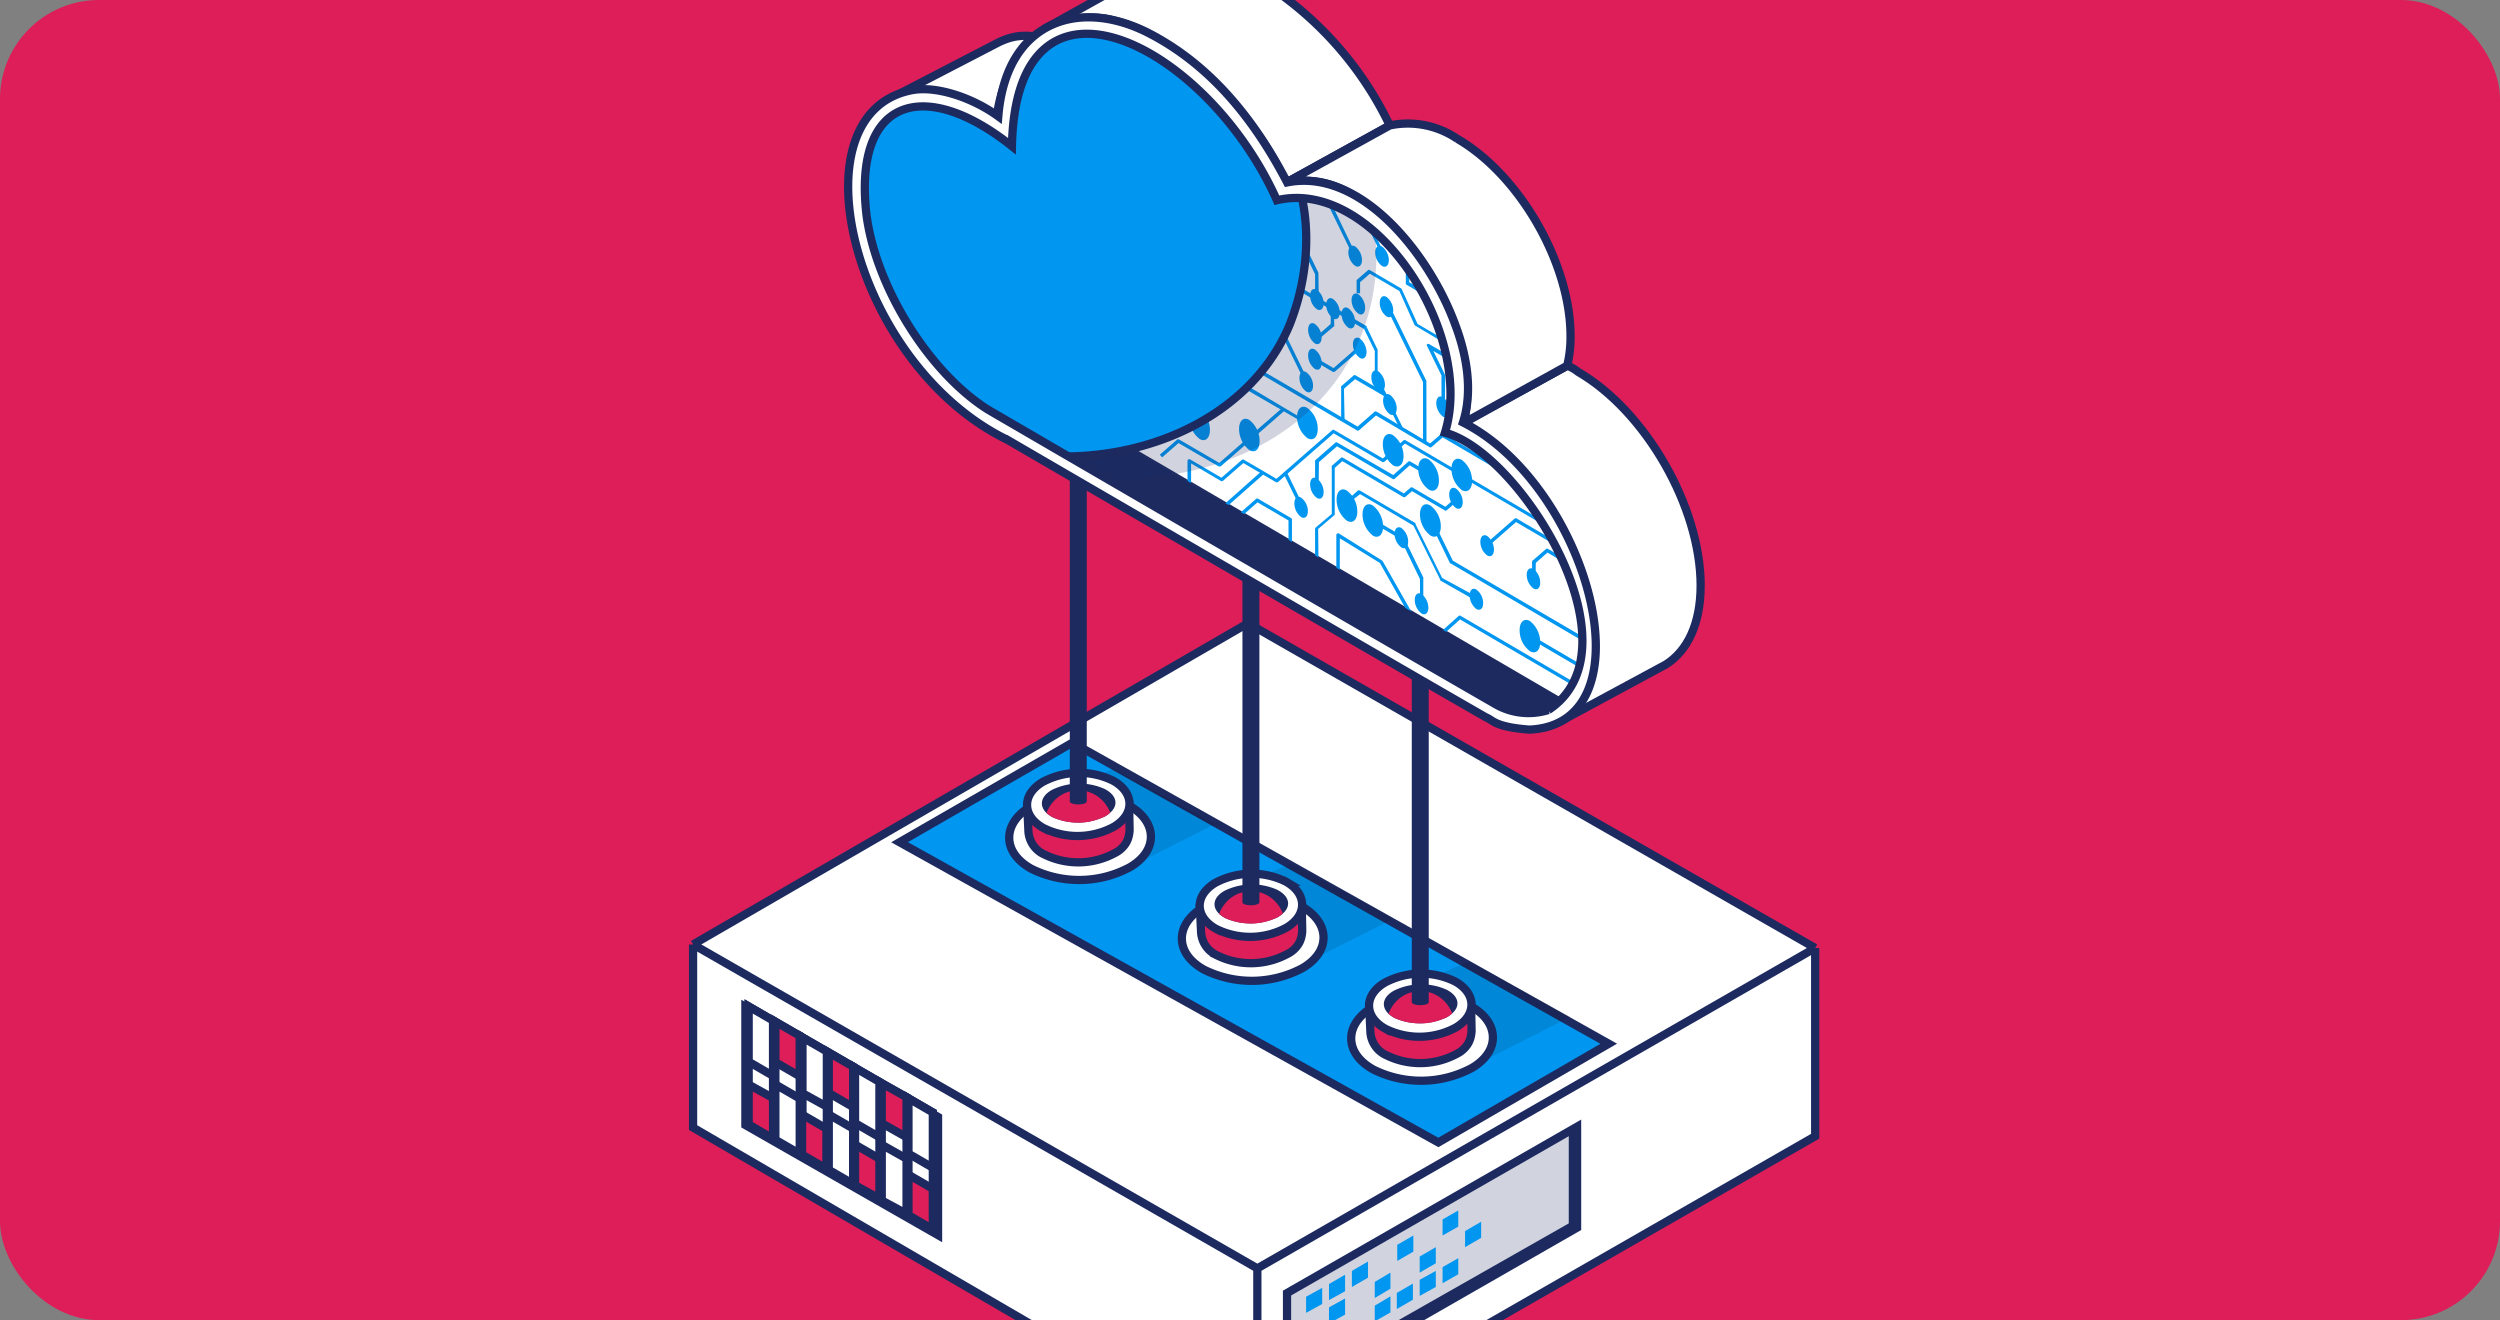 <svg width="303" height="160" fill="none" xmlns="http://www.w3.org/2000/svg"><rect width="100%" height="100%" fill="#808080" stroke="none"/><g clip-path="url(#a)"><rect width="303" height="160" rx="12" fill="#DE1E59"/><path d="M84 136.665v-22.196l67.253-38.936 68.746 39.366v22.814l-67.609 38.776L84 136.665Z" fill="#fff"/><path d="M84 114.469v22.196l68.39 39.824M84 114.469l68.39 39.259M84 114.469l67.253-38.936 68.746 39.366m-67.609 61.59 67.609-38.776v-22.814m-67.609 61.59v-22.761m67.609-38.829-67.609 38.829" stroke="#1C2A60"/><path d="m129.974 90.013 65.002 36.489-20.651 11.964-65.301-36.389 20.95-12.064Z" fill="#0196F0" stroke="#1C2A60"/><mask id="b" style="mask-type:alpha" maskUnits="userSpaceOnUse" x="83" y="74" width="138" height="104"><path d="M84 136.665v-22.196l67.252-38.936 68.747 39.366v22.814l-67.61 38.776L84 136.665Z" fill="#fff"/><path d="M84 114.469v22.196l68.389 39.824M84 114.469l68.389 39.259M84 114.469l67.252-38.936 68.747 39.366m-67.61 61.59 67.61-38.776v-22.814m-67.61 61.59v-22.761m67.61-38.829-67.61 38.829" stroke="#1C2A60"/></mask><g mask="url(#b)" fill="#000"><path opacity=".1" d="m178.023 116.533 12.304 6.711-9.66 4.881-13.118-7.118 10.474-4.474Zm-21.476-11.883 12.303 6.711-9.66 4.881-13.117-7.118 10.474-4.474ZM134.95 93.168l12.304 6.711-9.66 4.881-13.118-7.118 10.474-4.474Z"/></g><path d="m191.141 148.789-35.153 20.166v-12.236l35.153-20.167v12.237Z" fill="#1C2A60" fill-opacity=".2" stroke="#1C2A60"/><path d="m190.133 148.275-34.37 19.534v1.507l35.603-20.293-.044-12.944-1.189.684v11.512Z" fill="#1C2A60"/><path d="m158.299 159.119 1.952-1.078v-1.953l-1.952 1.079v1.952Zm2.774-1.541 1.952-1.079v-2.003l-1.952 1.13v1.952Zm0 2.826 1.952-1.079v-1.952l-1.952 1.079v1.952Zm2.774-4.419 1.953-1.13v-1.953l-1.953 1.131v1.952Zm2.774 1.336 1.901-1.131v-1.952l-1.901 1.13v1.953Zm0 2.826 1.901-1.079v-1.952l-1.901 1.13v1.901Zm2.725-7.321 1.953-1.131v-1.952l-1.953 1.13v1.953Zm-.054 5.83 1.953-1.13v-1.952l-1.953 1.13v1.952Zm2.776-4.417 1.952-1.131v-1.952l-1.952 1.13v1.953Zm0 2.825 1.952-1.079v-1.952l-1.952 1.079v1.952Zm2.773-7.321 1.901-1.079v-1.952l-1.901 1.079v1.952Zm0 5.78 1.901-1.079v-1.952l-1.901 1.079v1.952Zm2.724-4.367 1.952-1.13v-1.952l-1.952 1.13v1.952Z" fill="#0196F0"/><path d="m89.84 136.646 24.352 13.917v-15.48l-24.351-13.918v15.481Z" fill="#1C2A60"/><path d="M90.739 136.001v.288l.249.144 1.952 1.131.75.434v-14.307l-.249-.145-1.952-1.13-.75-.435v14.02Z" fill="#fff" stroke="#1C2A60"/><path d="M90.739 136v.289l.249.144 1.952 1.13.75.435v-4.913l-.257-.142-1.953-1.079-.742-.41V136Z" fill="#DE1E59" stroke="#1C2A60"/><path d="M90.739 128.397v.288l.249.145 1.952 1.13.75.435v-6.704l-.249-.145-1.952-1.13-.75-.435v6.416Zm3.236 9.454v.288l.25.144 1.951 1.131.75.434v-14.307l-.249-.145-1.952-1.13-.75-.435v14.02Z" fill="#fff" stroke="#1C2A60"/><path d="M93.975 128.449v.288l.25.145 1.951 1.13.75.434v-4.905l-.249-.145-1.952-1.13-.75-.435v4.618Z" fill="#DE1E59" stroke="#1C2A60"/><path d="M93.975 137.85v.288l.25.145 1.951 1.13.75.434v-6.704l-.249-.144-1.952-1.13-.75-.435v6.416Zm3.287 1.905v.288l.25.144 1.951 1.131.751.434v-14.307l-.25-.145-1.952-1.13-.75-.435v14.02Z" fill="#fff" stroke="#1C2A60"/><path d="M97.21 139.649v.288l.25.144 1.952 1.131.751.434v-4.854l-.25-.145-1.952-1.13-.75-.435v4.567Z" fill="#DE1E59" stroke="#1C2A60"/><path d="M97.262 132.203v.295l.258.142 1.952 1.079.742.41v-6.684l-.25-.145-1.952-1.13-.75-.435v6.468Zm3.186 9.386v.288l.25.145 1.952 1.13.75.435v-14.308l-.249-.144-1.952-1.131-.751-.434v14.019Z" fill="#fff" stroke="#1C2A60"/><path d="M100.448 132.187v.289l.25.144 1.952 1.13.75.435v-4.906l-.249-.144-1.952-1.131-.751-.434v4.617Z" fill="#DE1E59" stroke="#1C2A60"/><path d="M100.448 141.498v.288l.25.145 1.952 1.13.75.435v-6.704l-.249-.145-1.952-1.13-.751-.435v6.416Zm3.185 1.938v.295l.258.143 1.953 1.078.742.41v-14.236l-.25-.145-1.952-1.13-.751-.434v14.019Z" fill="#fff" stroke="#1C2A60"/><path d="M103.633 143.348v.295l.258.142 1.953 1.079.742.41v-4.835l-.25-.144-1.952-1.131-.751-.434v4.618Z" fill="#DE1E59" stroke="#1C2A60"/><path d="M103.633 135.832v.289l.25.144 1.952 1.13.751.435v-6.704l-.25-.145-1.952-1.13-.751-.434v6.415Zm3.236 9.467v.298l.263.142 2.004 1.079.737.397v-14.23l-.255-.144-2.003-1.13-.746-.42v14.008Z" fill="#fff" stroke="#1C2A60"/><path d="M106.869 135.846v.292l.254.143 2.004 1.13.746.421v-4.847l-.255-.144-2.003-1.13-.746-.42v4.555Z" fill="#DE1E59" stroke="#1C2A60"/><path d="M106.869 145.197v.299l.263.141 2.004 1.079.737.397v-6.678l-.255-.143-2.003-1.13-.746-.421v6.456Zm3.238 1.943v.288l.249.145 1.952 1.13.751.434V134.83l-.25-.145-1.952-1.13-.75-.434v14.019Z" fill="#fff" stroke="#1C2A60"/><path d="M110.107 146.995v.288l.249.145 1.952 1.13.751.434v-4.905l-.25-.145-1.952-1.13-.75-.435v4.618Z" fill="#DE1E59" stroke="#1C2A60"/><path d="M110.107 139.536v.289l.249.144 1.952 1.13.751.435v-6.704l-.25-.145-1.952-1.13-.75-.434v6.415Zm26.711-41.916-.011-.007-.011-.005a13.015 13.015 0 0 0-11.888.136l-.013.007-.012.007c-1.663 1.005-2.59 2.374-2.565 3.825.024 1.451.997 2.783 2.695 3.719l.01.006.011.005a13.007 13.007 0 0 0 11.905-.205l.008-.004.009-.005c1.661-.974 2.568-2.331 2.532-3.775-.037-1.438-1.005-2.768-2.67-3.704Z" fill="#fff" stroke="#1C2A60"/><path d="m136.858 97.988-.009-.503-.504.013-11.327.289-.511.013.024.51.11 2.35c.018.612.207 1.208.543 1.718.336.51.807.915 1.361 1.169a9.306 9.306 0 0 0 8.537-.136 3.344 3.344 0 0 0 1.304-1.113c.355-.513.472-1.073.519-1.611l.002-.027v-.026l-.049-2.646Z" fill="#DE1E59" stroke="#1C2A60"/><path d="m134.94 94.64-.012-.007-.013-.006a9.356 9.356 0 0 0-8.553.156l-.012.006-.011.007c-1.185.718-1.876 1.715-1.858 2.8.018 1.086.743 2.061 1.953 2.744l.011.006.012.006a9.258 9.258 0 0 0 8.558-.156l.01-.005.01-.006c1.185-.719 1.876-1.716 1.858-2.801-.018-1.086-.742-2.06-1.953-2.743Z" fill="#fff" stroke="#1C2A60"/><path d="M133.852 95.607a7.568 7.568 0 0 0-3.167-.64 7.597 7.597 0 0 0-3.148.747c-1.441.782-1.619 1.955-.68 2.843.225.196.469.363.729.498 1.01.44 2.089.657 3.175.639a7.639 7.639 0 0 0 3.156-.746c.232-.125.449-.28.648-.462 1.036-.924.793-2.115-.713-2.879Z" fill="#1C2A60"/><path d="M128.607 96.369c-.803.483-1.446 1.288-1.776 2.172.222.18.587.445.848.558 1.004.42 1.98.61 3.066.61 1.087 0 2.064-.253 3.141-.73.229-.12.477-.32.68-.483a4.587 4.587 0 0 0-.308-.621 4.126 4.126 0 0 0-1.063-1.231 4.073 4.073 0 0 0-3.064-.817 4.067 4.067 0 0 0-1.524.542Z" fill="#DE1E59"/><path d="M130.687 97.496c-.135 0-.269-.009-.394-.027a1.811 1.811 0 0 1-.333-.078.713.713 0 0 1-.223-.117c-.052-.044-.078-.09-.078-.138V40.538c0-.096.108-.188.301-.255.193-.068.454-.105.727-.105.273 0 .534.037.727.105.193.067.301.16.301.255v56.598c0 .096-.108.187-.301.255a2.301 2.301 0 0 1-.727.105Z" fill="#1C2A60"/><path d="m157.742 109.843-.011-.007-.011-.005a13.009 13.009 0 0 0-11.888.136l-.013.007-.012.007c-1.663 1.005-2.59 2.375-2.565 3.825.024 1.451.997 2.783 2.695 3.719l.01.006.011.005a13.022 13.022 0 0 0 5.977 1.34c2.069-.036 4.1-.565 5.928-1.544l.008-.005.009-.005c1.661-.974 2.568-2.331 2.532-3.775-.037-1.438-1.005-2.768-2.67-3.704Z" fill="#fff" stroke="#1C2A60"/><path d="m157.782 110.211-.009-.503-.503.013-11.328.289-.511.013.024.51.11 2.35c.019.612.207 1.208.543 1.718.337.51.808.915 1.361 1.169a9.309 9.309 0 0 0 8.537-.136 3.336 3.336 0 0 0 1.304-1.113c.355-.513.472-1.073.519-1.611l.002-.027v-.026l-.049-2.646Z" fill="#DE1E59" stroke="#1C2A60"/><path d="m155.864 106.864-.012-.007-.013-.007a9.361 9.361 0 0 0-8.553.156l-.012.006-.011.007c-1.184.718-1.876 1.716-1.858 2.801.019 1.085.743 2.06 1.953 2.743l.011.006.012.006a9.26 9.26 0 0 0 8.558-.155l.01-.006.01-.006c1.185-.719 1.876-1.716 1.858-2.801-.018-1.085-.742-2.061-1.953-2.743Z" fill="#fff" stroke="#1C2A60"/><path d="M154.776 107.83a7.567 7.567 0 0 0-3.167-.639 7.598 7.598 0 0 0-3.148.746c-1.441.782-1.619 1.955-.68 2.843.225.196.469.363.729.498 1.01.44 2.089.657 3.175.639a7.634 7.634 0 0 0 3.156-.746c.232-.125.449-.28.648-.462 1.036-.924.793-2.114-.713-2.879Z" fill="#1C2A60"/><path d="M149.531 108.592c-.803.483-1.446 1.288-1.776 2.172.222.18.587.445.848.558 1.004.421 1.98.61 3.067.61 1.086 0 2.064-.253 3.14-.729.229-.121.478-.321.68-.483a4.387 4.387 0 0 0-.308-.622 4.121 4.121 0 0 0-2.513-1.951 4.068 4.068 0 0 0-3.138.445Z" fill="#DE1E59"/><path d="M151.611 109.719c-.135 0-.269-.009-.394-.027a1.836 1.836 0 0 1-.333-.078.71.71 0 0 1-.223-.117c-.052-.044-.078-.09-.078-.138V52.761c0-.096.108-.187.301-.255.193-.067.454-.105.727-.105.273 0 .534.038.727.105.193.068.301.16.301.255v56.598c0 .096-.108.187-.301.255a2.316 2.316 0 0 1-.727.105Z" fill="#1C2A60"/><path d="m178.267 121.95-.011-.006-.011-.005a13.03 13.03 0 0 0-5.961-1.37c-2.066.024-4.097.54-5.928 1.506l-.013.007-.012.007c-1.662 1.005-2.589 2.374-2.565 3.824.024 1.452.997 2.783 2.696 3.72l.01.005.01.005a13.002 13.002 0 0 0 11.905-.204l.009-.004.008-.005c1.661-.975 2.569-2.331 2.532-3.775-.036-1.438-1.005-2.768-2.669-3.705Z" fill="#fff" stroke="#1C2A60"/><path d="m178.307 122.319-.01-.504-.503.013-11.328.29-.51.013.024.51.109 2.349c.019.613.207 1.208.544 1.719.336.51.807.915 1.36 1.169a9.309 9.309 0 0 0 8.538-.136 3.352 3.352 0 0 0 1.304-1.114c.354-.513.471-1.072.518-1.611l.003-.026-.001-.027-.048-2.645Z" fill="#DE1E59" stroke="#1C2A60"/><path d="m176.389 118.971-.013-.007-.012-.006a9.364 9.364 0 0 0-8.554.155l-.011.007-.011.007c-1.185.718-1.876 1.715-1.858 2.801.018 1.085.742 2.06 1.952 2.743l.012.006.011.006a9.261 9.261 0 0 0 8.558-.156l.01-.006.01-.006c1.185-.718 1.877-1.715 1.858-2.801-.018-1.085-.742-2.06-1.952-2.743Z" fill="#fff" stroke="#1C2A60"/><path d="M175.301 119.938a7.573 7.573 0 0 0-3.168-.64 7.583 7.583 0 0 0-3.147.747c-1.441.781-1.62 1.954-.68 2.843.224.195.469.362.728.497a7.592 7.592 0 0 0 6.332-.106c.231-.125.449-.28.647-.462 1.037-.924.794-2.115-.712-2.879Z" fill="#1C2A60"/><path d="M170.055 120.7c-.802.484-1.446 1.289-1.775 2.172.221.181.586.445.848.558 1.003.421 1.98.61 3.066.61 1.086 0 2.064-.252 3.14-.729.229-.121.478-.321.68-.483a4.386 4.386 0 0 0-.308-.622 4.118 4.118 0 0 0-1.062-1.231 4.081 4.081 0 0 0-1.451-.72 4.064 4.064 0 0 0-3.138.445Z" fill="#DE1E59"/><path d="M172.135 121.827c-.135 0-.268-.009-.393-.027a1.844 1.844 0 0 1-.334-.079.732.732 0 0 1-.223-.116c-.051-.044-.078-.091-.078-.138V64.868c0-.095.109-.187.301-.254a2.29 2.29 0 0 1 .727-.106c.273 0 .535.038.727.106.193.067.302.159.302.254v56.599c0 .095-.109.187-.302.254a2.281 2.281 0 0 1-.727.106Z" fill="#1C2A60"/><path d="M110.417 11.508a3.779 3.779 0 0 1-.587-.22 17.849 17.849 0 0 1-.224-.104l-.129-.061 11.562-5.996c1.129-.533 2.138-.827 3.552-.784.355.011.725.074 1.075.148-2.299 2.144-3.938 5.9-4.42 9.926-1.744-.905-3.331-1.358-4.955-1.7a72.144 72.144 0 0 0-1.933-.37c-1.221-.224-2.492-.456-3.941-.838Zm28.697-14.997-12.577 7.007c2.389-1.288 5.718-1.782 8.318-1.082 2.05.516 4.01 1.344 5.813 2.455a42.243 42.243 0 0 1 15.238 17.235l12.533-6.923a42.103 42.103 0 0 0-15.286-17.3c-5.425-3.16-10.347-3.503-13.926-1.49l-.113.098Z" fill="#fff" stroke="#1C2A60"/><path d="m126.55 3.45.161-.097-.161.098Zm53.806 16.057c.421.393.842.786 1.247 1.195a28.74 28.74 0 0 0-1.247-1.195Z" fill="#1C2A60"/><path d="M102.762 22.715c0 10.672 7.449 23.668 16.646 29.02.324.196 61.046 35.55 61.855 35.861 7.012 2.7 12.355-1.26 12.355-9.82 0-9.51-6.655-21.098-14.864-25.894a19.561 19.561 0 0 0-1.28-.67c.277-1.186.413-2.4.405-3.618 0-8.053-5.181-17.726-11.869-22.669a20.679 20.679 0 0 0-1.83-1.211 10.679 10.679 0 0 0-3.941-1.659 10.633 10.633 0 0 0-4.268.022 42.244 42.244 0 0 0-15.302-17.186 20.76 20.76 0 0 0-5.813-2.455 11.224 11.224 0 0 0-7.643.688c-3.449 1.636-5.732 5.516-6.202 10.982-.518-.344-1.02-.67-1.619-.965a13.6 13.6 0 0 0-9.084-2.177c-4.599.785-7.546 4.992-7.546 11.751Z" fill="#fff"/><path d="m189.246 84.879-64.025-37.432a39.74 39.74 0 0 1-12.549-13.765 39.084 39.084 0 0 1-5.571-18.577 7.25 7.25 0 0 0-1.052 1.636l-.243-.13a6.275 6.275 0 0 1 1.726-2.381 6.18 6.18 0 0 1 2.613-1.319c3.239-.785 7.676.819 12.372 4.485.259-9.82 4.161-12.652 7.4-13.307 7.804-1.636 19.431 7.677 24.904 19.903 4.469-.998 9.456 1.064 13.682 5.663 5.943 6.547 8.777 15.926 6.801 22.571 5.749 1.637 13.408 11.294 15.82 20.05 1.053 3.765 1.62 8.986-1.797 12.472l-.081.131ZM107.328 14.81v.147c.236 6.586 2.143 13 5.538 18.627a39.486 39.486 0 0 0 12.452 13.666c.324.213 45.096 26.352 63.831 37.285 3.238-3.404 2.672-8.478 1.619-12.144-2.413-8.74-10.088-18.397-15.771-19.887h-.146v-.147c2.04-6.547-.777-15.991-6.704-22.424-4.194-4.566-9.116-6.546-13.504-5.548h-.114v-.098a41.518 41.518 0 0 0-11.513-15.075c-4.728-3.797-9.505-5.532-13.132-4.795-4.55.949-7.044 5.548-7.189 13.34v.228l-.211-.18c-4.712-3.748-9.1-5.385-12.371-4.599a5.75 5.75 0 0 0-2.785 1.604Z" fill="#1C2A60"/><path d="m176.957 38.346-6.477-3.83a.175.175 0 0 1-.077-.075.192.192 0 0 1-.021-.105v-4.452h.421v4.32l6.396 3.765-.242.377Zm2.542 14.731c0 .67-.372.998-.826.72a2.094 2.094 0 0 1-.825-1.637c0-.655.372-.982.825-.72a2.133 2.133 0 0 1 .826 1.637Zm7.174 17.529c0 .67-.356.982-.81.72a2.096 2.096 0 0 1-.826-1.637c0-.67.373-.982.826-.72a2.077 2.077 0 0 1 .81 1.637Zm-10.947-20.82c0 .655-.373.983-.826.72a2.16 2.16 0 0 1-.826-1.637c0-.67.372-.998.826-.72a2.096 2.096 0 0 1 .826 1.637Zm-6.866-12.16c0 .67-.356.998-.809.72a2.057 2.057 0 0 1-.826-1.637c0-.655.356-.982.826-.72a2.133 2.133 0 0 1 .809 1.637Zm-3.4-.328c0 .671-.372.998-.826.72a2.093 2.093 0 0 1-.825-1.637c0-.654.372-.982.825-.72a2.144 2.144 0 0 1 .826 1.637Zm-3.076.573c0 .655-.373.982-.826.72a2.16 2.16 0 0 1-.826-1.637c0-.67.372-.998.826-.72a2.096 2.096 0 0 1 .826 1.637Zm-1.96-1.113c0 .671-.356.982-.826.72a2.081 2.081 0 0 1-.809-1.637c0-.67.356-.981.809-.72a2.044 2.044 0 0 1 .826 1.637Zm12.695 36.876c0 .671-.373.998-.826.72a2.085 2.085 0 0 1-.6-.722 2.12 2.12 0 0 1-.226-.914c0-.655.372-.983.826-.72a2.16 2.16 0 0 1 .826 1.637ZM164.245 39c0 .655-.372.982-.825.72a2.145 2.145 0 0 1-.826-1.636c0-.672.372-.999.826-.72a2.093 2.093 0 0 1 .825 1.637Zm1.378 3.65c0 .672-.373.983-.826.72a2.085 2.085 0 0 1-.6-.721 2.12 2.12 0 0 1-.226-.915c0-.671.372-.982.826-.72a2.147 2.147 0 0 1 .826 1.637Zm-5.442 1.342c0 .671-.356.982-.826.72a2.077 2.077 0 0 1-.81-1.636c0-.671.357-.982.81-.72.254.188.462.435.605.719.143.284.219.598.221.917Zm-1.037 2.75c0 .67-.372.982-.826.72a2.094 2.094 0 0 1-.825-1.637c0-.67.372-.982.825-.72a2.106 2.106 0 0 1 .826 1.637Zm.567 5.254c0 1.015-.566 1.506-1.263 1.096a3.274 3.274 0 0 1-.912-1.132 3.314 3.314 0 0 1-.335-1.42c0-1.016.567-1.507 1.247-1.097a3.174 3.174 0 0 1 1.263 2.553Zm-13.067.114c0 1.016-.567 1.49-1.247 1.098a3.277 3.277 0 0 1-1.263-2.57c0-.999.567-1.49 1.263-1.08.385.303.697.69.913 1.132.216.442.33.928.334 1.42Zm6.023 1.343c0 1.015-.55 1.506-1.246 1.097a3.265 3.265 0 0 1-.913-1.133 3.299 3.299 0 0 1-.334-1.42c0-1.015.55-1.506 1.247-1.097a3.274 3.274 0 0 1 1.246 2.553Zm25.748 4.845c0 .998-.551 1.49-1.247 1.096a3.265 3.265 0 0 1-.916-1.14 3.307 3.307 0 0 1-.331-1.43c0-.998.55-1.489 1.247-1.08.392.297.709.682.926 1.126.216.444.326.933.321 1.428Zm8.257 19.542c0 .999-.566 1.49-1.246 1.08a3.162 3.162 0 0 1-1.247-2.553c0-.998.55-1.489 1.247-1.096a3.276 3.276 0 0 1 1.246 2.57Zm-12.047-14.027c0 .999-.55 1.49-1.246 1.097a3.256 3.256 0 0 1-.934-1.135 3.305 3.305 0 0 1-.346-1.435c0-.998.551-1.49 1.247-1.08.398.293.722.677.944 1.12.222.445.337.936.335 1.433Zm-10.121-1.8c0 1.015-.566 1.49-1.263 1.096a3.276 3.276 0 0 1-1.246-2.57c0-.998.566-1.489 1.246-1.08.394.297.713.682.932 1.125.219.444.333.933.331 1.429Zm3.126 1.801c0 1.015-.567 1.506-1.247 1.096a3.3 3.3 0 0 1-1.247-2.553c0-1.015.551-1.506 1.247-1.096a3.3 3.3 0 0 1 1.247 2.553Zm2.477-8.511c0 1.014-.567 1.49-1.263 1.096a3.265 3.265 0 0 1-.916-1.14 3.307 3.307 0 0 1-.331-1.43c0-.998.567-1.489 1.247-1.08a3.173 3.173 0 0 1 1.263 2.553Zm4.292 2.946c0 .998-.567 1.49-1.247 1.08a3.174 3.174 0 0 1-1.263-2.553c0-.999.567-1.49 1.263-1.097.387.305.7.695.916 1.14.216.445.329.934.331 1.43ZM149.3 65.548c0 .999-.566 1.49-1.263 1.097a3.275 3.275 0 0 1-1.246-2.57c0-.998.566-1.49 1.246-1.08a3.16 3.16 0 0 1 1.263 2.553Zm9.214-3.601c0 .671-.356.982-.826.72a2.113 2.113 0 0 1-.809-1.636c0-.671.356-.982.809-.72a2.058 2.058 0 0 1 .826 1.637Zm1.667-21.048c0 .655-.356.982-.826.72a2.123 2.123 0 0 1-.81-1.637c0-.67.357-.998.81-.72.254.189.462.435.605.72.143.284.219.598.221.917Zm.243 18.724c0 .671-.356.998-.826.72a2.081 2.081 0 0 1-.809-1.637c0-.654.356-.982.809-.72a2.095 2.095 0 0 1 .826 1.637Zm19.334 13.47c0 .655-.356.982-.826.72a2.147 2.147 0 0 1-.81-1.637c0-.67.357-.998.81-.72a2.051 2.051 0 0 1 .826 1.637Zm-2.478-12.242c0 .671-.356.982-.826.72a2.081 2.081 0 0 1-.809-1.637c0-.67.356-.981.809-.72a2.044 2.044 0 0 1 .826 1.637Zm3.79 5.745c0 .671-.373.998-.826.72a2.085 2.085 0 0 1-.6-.722 2.12 2.12 0 0 1-.226-.915c0-.654.373-.982.826-.72a2.123 2.123 0 0 1 .826 1.637Zm-10.396-.966c0 .671-.372.999-.826.72a2.095 2.095 0 0 1-.826-1.636c0-.655.373-.982.826-.72a2.16 2.16 0 0 1 .826 1.637Zm-2.347-34.11c0 .671-.372.982-.826.72a2.085 2.085 0 0 1-.6-.721 2.12 2.12 0 0 1-.226-.915c0-.671.373-.982.826-.72.252.191.457.438.6.722.143.283.22.596.226.914Zm-3.256-.016c0 .671-.372.982-.826.72a2.094 2.094 0 0 1-.825-1.637c0-.654.372-.982.825-.72a2.122 2.122 0 0 1 .826 1.637Z" fill="#0196F0"/><path d="m182.559 46.022-11.027-6.547-.097-.098-1.83-4.108-3.579-2.095-1.182 1.03v1.343h-.421v-1.44a.255.255 0 0 1 0-.164l1.377-1.195a.191.191 0 0 1 .243 0l3.772 2.21a.157.157 0 0 1 .081.098l1.911 4.206 10.979 6.433-.227.327Zm-15.318-15.549-2.121-4.305-7.773-4.566.178-.344 7.837 4.583a.16.16 0 0 1 .081.098l2.105 4.321-.307.213Z" fill="#0196F0"/><path d="m163.662 30.342-2.591-5.32-4.177-2.438.21-.377 4.226 2.472.097.098 2.575 5.368-.34.197Zm-.696 20.656h-.42v-4.01a.193.193 0 0 1 0-.164l1.522-1.325a.191.191 0 0 1 .243 0l3.643 2.144-.211.36-3.513-2.046-1.344 1.162.08 3.88Zm12.161-2.21h-.421v-3.274l-1.732-3.552a.196.196 0 0 1 0-.245.224.224 0 0 1 .259 0l8.209 4.812-.21.377-7.513-4.37 1.441 2.945a.232.232 0 0 1 0 .099l-.033 3.208Zm10.995 20.672h-.437v-1.358a.195.195 0 0 1 .081-.164l1.619-1.407a.223.223 0 0 1 .243 0l3.578 2.095-.21.376-3.449-2.03-1.409 1.245-.016 1.243Z" fill="#0196F0"/><path d="m188.082 60.77-13.23-7.759-1.36 1.178a.191.191 0 0 1-.243 0l-6.477-3.83-2.072 1.8a.223.223 0 0 1-.243 0l-18.784-11.014.227-.377 18.638 10.934 2.056-1.8a.225.225 0 0 1 .259 0l6.477 3.846 1.36-1.179a.191.191 0 0 1 .243 0l13.359 7.824-.21.376Z" fill="#0196F0"/><path d="M172.892 53.633h-.421v-7.316l-4.064-8.299.388-.196 4.081 8.347a.232.232 0 0 1 0 .099l.016 7.365Zm-13.067-18.266h-.437V33.24l-2.38-4.91.388-.18 2.397 4.91a.232.232 0 0 1 0 .099l.032 2.21Zm12.679 36.958h-.404V70.18l-2.381-4.91.389-.196 2.396 4.91a.204.204 0 0 1 0 .098v2.243Zm-2.849-20.378-3.028-6.138a.232.232 0 0 1 0-.098v-3.175l-1.296-2.652-10.379-6.089.21-.376 10.461 6.105a.225.225 0 0 1 0 .082l1.344 2.782a.143.143 0 0 1 0 .082v3.11l3.012 6.187-.324.18Z" fill="#0196F0"/><path d="M161.655 45.072h-.113l-2.073-1.227.21-.377 1.944 1.146 2.947-2.57.291.328-3.076 2.668a.145.145 0 0 1-.13.033Zm-1.813-3.976-.275-.328 1.716-1.506v-1.767h.421v1.866a.193.193 0 0 1 0 .163l-1.862 1.572Zm-6.473-5.554-.378.189 4.859 9.95.378-.188-4.859-9.95Zm2.618 21.744-.377.189 1.57 3.213.378-.188-1.571-3.214Zm1.619-6.272-8.987-5.205-3.011 2.635v2.226h-.438v-2.39a.2.2 0 0 1 .081-.164l3.239-2.798a.224.224 0 0 1 .259 0l9.068 5.401-.211.295Zm-9.342 13.028h-.454v-2.34a.2.2 0 0 1 .081-.148l5.069-4.5.291.327-5.004 4.419.017 2.242Z" fill="#0196F0"/><path d="M147.81 56.53h-.113l-4.858-2.831-1.991 1.735-.276-.328 2.105-1.833a.223.223 0 0 1 .243 0l4.858 2.832 7.643-6.678.291.327-7.772 6.776a.193.193 0 0 1-.13 0Z" fill="#0196F0"/><path d="m188.907 64.697-18.622-10.933-2.51 2.21a.243.243 0 0 1-.259 0l-5.878-3.454-6.752 5.908a.224.224 0 0 1-.259 0l-3.935-2.307-2.477 2.16a.225.225 0 0 1-.259 0l-3.595-2.111v3.126h-.437v-3.437a.23.23 0 0 1 .113-.18.241.241 0 0 1 .211 0l3.789 2.225 2.493-2.176a.223.223 0 0 1 .243 0l3.935 2.307 6.769-5.908a.191.191 0 0 1 .242 0l5.878 3.437 2.51-2.193a.242.242 0 0 1 .259 0l18.767 11.015-.226.311Z" fill="#0196F0"/><path d="M159.825 58.249h-.437v-2.357a.195.195 0 0 1 .081-.164l2.38-2.078a.191.191 0 0 1 .243 0l6.769 3.928 1.829-1.637a.223.223 0 0 1 .243 0l2.024 1.195-.21.376-1.895-1.113-1.829 1.637a.223.223 0 0 1-.243 0l-6.736-3.944-2.186 1.914-.033 2.243Z" fill="#0196F0"/><path d="M159.825 69.87h-.437v-5.778a.237.237 0 0 1 .081-.164l1.943-1.637v-5.68a.187.187 0 0 1-.016-.073c0-.025.006-.05.016-.074l1.117-.982a.228.228 0 0 1 .243 0l7.368 4.321.826-.703a.191.191 0 0 1 .243 0l3.967 2.324.858-.753.275.327-.971.851a.192.192 0 0 1-.243 0l-3.967-2.324-.81.704a.225.225 0 0 1-.259 0l-7.368-4.337-.923.818v5.597a.195.195 0 0 1-.081.164l-1.927 1.637.065 5.761Zm30.086-2.98-6.169-3.617-3.385 2.963-.275-.327 3.498-3.061a.191.191 0 0 1 .243 0l6.298 3.699-.21.344Zm-3.883 10.366-.211.368 6.918 4.058.211-.368-6.918-4.058Zm7.931 1.681-18.12-10.639a.194.194 0 0 1-.081 0l-2.04-4.207.389-.18 1.975 4.043 18.087 10.59-.21.393Z" fill="#0196F0"/><path d="m178.317 72.488-3.757-2.128v-.098l-3.238-6.547-6.477-3.83-.842.655-.275-.327.842-.753a.256.256 0 0 1 .259 0l6.72 3.944v.098l3.238 6.547 3.789 2.063-.259.376Z" fill="#0196F0"/><path d="m167.487 63.523-.211.368 1.89 1.11.212-.368-1.891-1.11Zm24.853 20.553-15.383-9.002-2.995 2.684-.275-.327 3.108-2.782a.191.191 0 0 1 .243 0l15.529 9.084-.227.343Zm-35.754-17.955h-.421v-3.044l-3.756-2.193-2.316 2.03-.275-.328 2.429-2.128a.191.191 0 0 1 .243 0l3.999 2.34a.223.223 0 0 1 .097.197v3.126Zm11.271-19.493c0 .67-.372.982-.826.72a2.096 2.096 0 0 1-.826-1.637c0-.671.373-.982.826-.72a2.124 2.124 0 0 1 .826 1.637Zm1.425 2.864c0 .655-.372.982-.826.72a2.147 2.147 0 0 1-.826-1.637c0-.67.373-.998.826-.72a2.095 2.095 0 0 1 .826 1.637Zm2.138 26.155-4.178-7.414-4.858-2.995v4.091h-.421v-4.468a.23.23 0 0 1 .113-.197.243.243 0 0 1 .211 0l5.214 3.274.081.082 4.242 7.464-.404.163Z" fill="#0196F0"/><path d="m190.008 44.304-12.88 7.043c.421.197 1.095.498 1.532.743 7.894 4.876 14.627 16.43 14.627 25.956 0 4.91-1.566 7.95-4.319 9.473l12.925-6.978c2.607-1.636 4.226-4.91 4.226-9.575 0-9.509-6.638-21.113-14.848-25.893-.405-.327-.826-.556-1.263-.769Z" fill="#fff" stroke="#1C2A60"/><path d="M155.906 22.126a10.642 10.642 0 0 1 4.269-.022c1.41.281 2.75.846 3.941 1.66.631.37 1.241.774 1.83 1.21 6.704 4.91 11.869 14.616 11.869 22.67a15.557 15.557 0 0 1-.405 3.616l12.533-6.94c.285-1.178.421-2.388.405-3.6 0-8.773-6.121-19.477-13.699-23.88a10.693 10.693 0 0 0-3.941-1.66 10.637 10.637 0 0 0-4.268.023l-12.534 6.923Z" fill="#fff" stroke="#1C2A60"/><path d="m107.441 12.044.68-.377-.68.377Z" fill="#E5FFFF"/><path d="M107.927 14.171Zm81.449 70.626a2.52 2.52 0 0 0 .389-.442 5.276 5.276 0 0 1-1.924 1.56 5.217 5.217 0 0 1-2.416.503 9.932 9.932 0 0 1-3.449-.72 13.255 13.255 0 0 1-1.328-.59c-.291-.147-60.689-35.403-60.916-35.534A32.957 32.957 0 0 1 109.369 38.2a32.18 32.18 0 0 1-4.599-15.483 11.258 11.258 0 0 1 2.558-7.922v.163a39.045 39.045 0 0 0 5.554 18.692 39.548 39.548 0 0 0 12.404 13.798l64.09 37.35Z" fill="#1C2A60"/><path d="m178.754 54.174-1.279-.688c.163-.683.271-1.378.323-2.078.324.147.632.327.956.507 8.209 4.796 14.865 16.367 14.865 25.893v1.113c-.47-9.28-6.947-20.148-14.865-24.747ZM166.01 27.216a20.787 20.787 0 0 0-1.829-1.211 10.693 10.693 0 0 0-3.941-1.659 10.64 10.64 0 0 0-4.269.022 42.242 42.242 0 0 0-15.302-17.3 20.737 20.737 0 0 0-5.813-2.373 11.224 11.224 0 0 0-7.643.687c-3.449 1.719-5.732 5.5-6.202 10.982a17.088 17.088 0 0 0-1.619-.982 13.68 13.68 0 0 0-9.084-2.16c-4.291.737-7.222 4.534-7.529 10.655v-1.162c0-6.76 3.011-10.966 7.561-11.752a13.599 13.599 0 0 1 9.068 2.112c.518.294 1.02.622 1.62.965.469-5.466 2.752-9.264 6.201-10.982a11.224 11.224 0 0 1 7.627-.622 20.76 20.76 0 0 1 5.813 2.455 42.233 42.233 0 0 1 15.237 17.235 10.64 10.64 0 0 1 4.269-.022c1.41.281 2.75.845 3.941 1.659.63.37 1.241.775 1.83 1.21 6.687 4.911 11.869 14.617 11.869 22.67v1.113A31.497 31.497 0 0 0 174.1 36.76a31.146 31.146 0 0 0-8.09-9.545Z" fill="#E5FFFF"/><path d="M164.829 41.03c-4.745 11.294-17.019 17.53-30.766 16.925l-1.02-.606-.438-.245-6.655-3.88-.405-.229-.825-.474c-9.182-5.369-16.63-18.364-16.63-29.02 0-5.106 1.7-8.756 4.485-10.557a19.666 19.666 0 0 1 10.007 4.78 28.65 28.65 0 0 1 .454-4.714c.554.273 1.094.573 1.619.9.518.31 1.02.622 1.619.966.453-5.254 2.591-8.986 5.829-10.77 7.562.31 17.666 9.035 22.67 20.1 4.129-.967 8.307.72 11.853 3.829a25.774 25.774 0 0 1-1.797 12.996Z" fill="#1C2A60" style="mix-blend-mode:multiply" opacity=".2"/><path d="m156.309 39.343.003-.007c2.123-5.347 2.72-11.663 1.006-17.207l-.134-.436-.447.095c-.909.192-1.338.242-1.68.129-.32-.107-.654-.393-1.219-1.207-1.797-3.68-4.311-6.364-6.998-9.233l-.522-.558c-1.977-2.162-4.627-4.021-7.068-5.502-1.677-1.045-3.805-1.89-5.688-2.378-1.264-.347-2.484-.197-3.64.153-1 .304-1.985.768-2.924 1.211l-.41.193-.012.006c-3.142 1.578-5.207 4.961-5.783 9.68l-.238-.149a42.223 42.223 0 0 0-.538-.336 12.662 12.662 0 0 0-8.519-1.964l-.012.001-.011.002c-4.4.773-7.728 4.846-7.728 11.237 0 5 1.744 10.625 4.52 15.61 2.774 4.985 6.61 9.384 10.845 11.896l.011.006 5.263 2.947 2.661 1.681.112.07.133.007c12.536.562 24.623-5.34 29.017-15.947Z" fill="#0196F0" stroke="#1C2A60"/><path d="M122.129 53.322c10.849 6.318 50.682 29.462 58.001 33.636.826.31.972 1.145 5.231 1.473 14.978-.655 7.189-29.544-8.048-37.236 1.224-3.773.46-8.145-.923-11.801-3.028-8.348-11.335-19.085-20.386-17.284-4.113-7.89-9.506-14.436-17.019-18.217-8.307-4.125-17.051-1.293-17.99 10.213-3.238-2.357-7.707-3.78-10.622-3.143-14.379 2.963-7.076 33.21 11.756 42.36Zm-17.116-27.317c-1.619-14.19 7.06-16.71 17.634-8.282.486-24.338 23.738-12.275 32.11 6.547 11.804-2.799 24.078 16.22 20.37 28.169 9.23 2.406 23.868 26.187 12.533 33.618a8.013 8.013 0 0 1-6.623-.834c-7.821-4.469-61.094-35.452-61.305-35.583-7.027-4.42-13.569-14.73-14.719-23.635Z" fill="#fff" stroke="#1C2A60"/></g><defs><clipPath id="a"><rect width="303" height="160" rx="12" fill="#fff"/></clipPath></defs></svg>